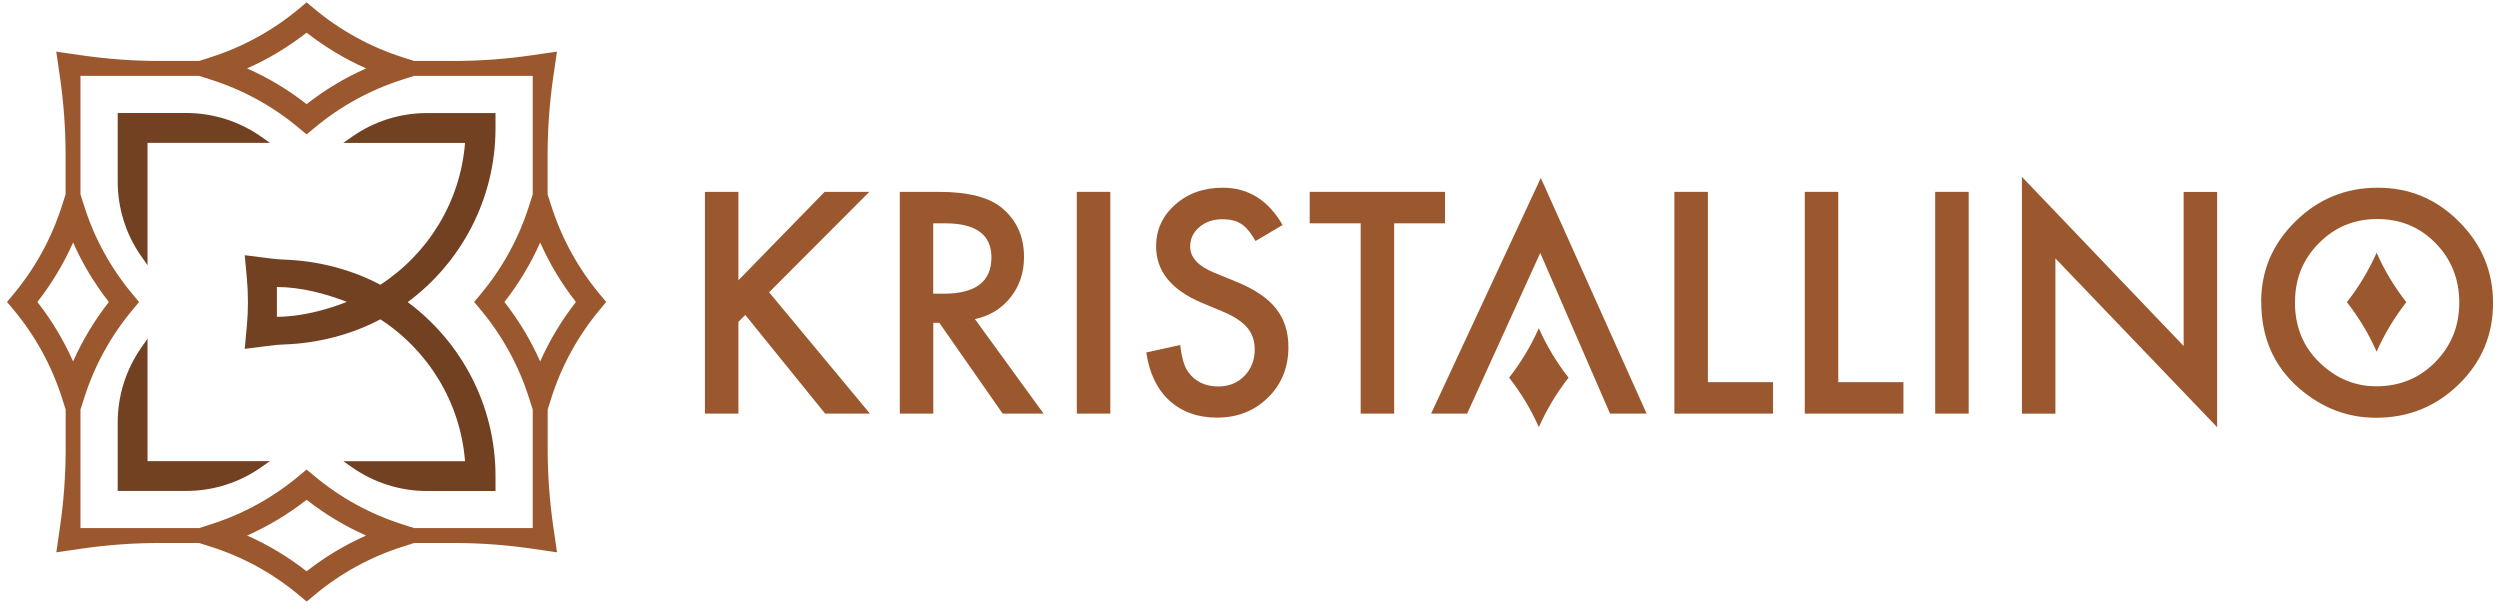 <svg width="250" height="61" viewBox="0 0 250 61" fill="none" xmlns="http://www.w3.org/2000/svg">
<g clip-path="url(#clip0_2590_163)">
<path d="M14.754 14.284H26.994L26.102 13.659C23.912 12.128 21.299 11.299 18.624 11.299H11.77V18.153C11.77 20.829 12.591 23.441 14.129 25.632L14.754 26.524V14.284Z" fill="#724122"/>
<path d="M14.754 33.87L14.129 34.761C12.598 36.953 11.77 39.565 11.77 42.24V49.094H18.624C21.299 49.094 23.912 48.273 26.102 46.735L26.994 46.11H14.754V33.87Z" fill="#724122"/>
<path d="M55.133 39.797C56.166 36.559 57.816 33.554 59.993 30.948L60.618 30.197L59.993 29.445C57.816 26.84 56.166 23.834 55.133 20.597L54.761 19.438V15.506C54.761 12.9 54.951 10.295 55.323 7.718L55.695 5.162L53.139 5.534C50.562 5.906 47.956 6.096 45.351 6.096H41.419L40.253 5.724C37.015 4.691 34.017 3.041 31.412 0.864L30.66 0.232L29.909 0.864C27.303 3.041 24.305 4.691 21.067 5.724L19.902 6.096H15.969C13.364 6.096 10.758 5.906 8.181 5.534L5.625 5.162L5.997 7.718C6.369 10.295 6.559 12.9 6.559 15.506V19.438L6.187 20.597C5.154 23.834 3.504 26.84 1.327 29.445L0.702 30.197L1.334 30.948C3.511 33.554 5.162 36.552 6.194 39.789L6.566 40.955V44.888C6.566 47.493 6.376 50.099 6.004 52.676L5.632 55.232L8.188 54.86C10.765 54.487 13.371 54.298 15.976 54.298H19.909L21.074 54.67C24.326 55.702 27.303 57.339 29.916 59.53L30.667 60.155L31.419 59.53C34.038 57.339 37.008 55.702 40.26 54.67L41.426 54.298H45.358C47.964 54.298 50.569 54.487 53.146 54.86L55.702 55.232L55.33 52.676C54.958 50.099 54.768 47.493 54.768 44.888V40.955L55.14 39.797H55.133ZM53.273 52.809H41.419L40.253 52.437C37.001 51.405 34.024 49.768 31.412 47.577L30.66 46.952L29.909 47.577C27.289 49.768 24.319 51.405 21.067 52.437L19.909 52.809H8.048V40.955L8.42 39.797C9.452 36.545 11.088 33.568 13.28 30.955L13.905 30.204L13.28 29.452C11.088 26.833 9.452 23.863 8.42 20.611L8.048 19.445V7.584H19.902L21.067 7.957C24.319 8.989 27.296 10.625 29.909 12.816L30.66 13.441L31.412 12.816C34.031 10.625 37.001 8.989 40.253 7.957L41.419 7.584H53.273V19.438L52.9 20.604C51.868 23.855 50.232 26.833 48.041 29.445L47.416 30.197L48.041 30.948C50.232 33.568 51.868 36.538 52.9 39.789L53.273 40.955V52.809ZM57.591 30.197C56.159 32.037 54.958 34.024 54.017 36.145C53.076 34.024 51.882 32.037 50.442 30.197C51.882 28.357 53.076 26.37 54.017 24.249C54.958 26.37 56.152 28.357 57.591 30.197ZM30.66 3.266C32.5 4.698 34.487 5.899 36.608 6.84C34.487 7.781 32.5 8.975 30.66 10.415C28.82 8.975 26.833 7.781 24.712 6.84C26.833 5.899 28.82 4.705 30.66 3.266ZM3.736 30.197C5.176 28.357 6.369 26.37 7.31 24.249C8.251 26.37 9.445 28.357 10.885 30.197C9.452 32.037 8.251 34.024 7.31 36.145C6.369 34.024 5.176 32.037 3.736 30.197ZM30.66 57.128C28.82 55.688 26.833 54.495 24.712 53.554C26.833 52.612 28.82 51.419 30.66 49.979C32.5 51.419 34.487 52.612 36.608 53.554C34.487 54.495 32.5 55.688 30.66 57.128Z" fill="#9B582E"/>
<path d="M49.551 12.795V11.306H42.697C40.021 11.306 37.409 12.128 35.218 13.666L34.326 14.291H46.503C46.032 20.232 42.774 25.393 38.034 28.476C35.211 26.973 31.833 26.074 28.42 25.962C27.949 25.948 27.486 25.899 27.023 25.843L24.473 25.52L24.684 27.802C24.831 29.403 24.831 31.011 24.684 32.605L24.473 34.888L27.023 34.565C27.486 34.508 27.949 34.459 28.42 34.445C31.833 34.333 35.211 33.434 38.034 31.931C42.774 35.007 46.032 40.175 46.503 46.117H34.326L35.218 46.742C37.409 48.272 40.021 49.101 42.697 49.101H49.551V47.612C49.551 40.492 46.096 34.164 40.773 30.211C46.096 26.264 49.551 19.93 49.551 12.809V12.795ZM27.69 31.685V28.701C30.077 28.701 32.584 29.368 34.684 30.19C32.577 31.011 30.077 31.678 27.69 31.678V31.685Z" fill="#724122"/>
<path d="M73.834 28.034L82.465 19.186H86.931L76.91 29.228L86.994 41.362H82.514L74.529 31.496L73.841 32.184V41.362H70.492V19.186H73.841V28.034H73.834Z" fill="#9B582E"/>
<path d="M97.493 31.91L104.361 41.362H100.267L93.933 32.282H93.329V41.362H89.979V19.186H93.897C96.826 19.186 98.947 19.733 100.246 20.836C101.685 22.065 102.402 23.68 102.402 25.688C102.402 27.261 101.952 28.61 101.053 29.74C100.154 30.871 98.968 31.594 97.493 31.91ZM93.329 29.368H94.389C97.556 29.368 99.143 28.16 99.143 25.738C99.143 23.469 97.598 22.332 94.516 22.332H93.322V29.368H93.329Z" fill="#9B582E"/>
<path d="M111.032 19.186V41.362H107.683V19.186H111.032Z" fill="#9B582E"/>
<path d="M128.272 22.493L125.555 24.101C125.049 23.223 124.565 22.647 124.101 22.381C123.624 22.072 123.006 21.924 122.247 21.924C121.32 21.924 120.548 22.184 119.937 22.711C119.326 23.23 119.017 23.876 119.017 24.663C119.017 25.744 119.824 26.615 121.433 27.275L123.645 28.181C125.442 28.911 126.763 29.796 127.591 30.843C128.427 31.889 128.841 33.174 128.841 34.698C128.841 36.734 128.16 38.42 126.805 39.754C125.435 41.095 123.736 41.763 121.706 41.763C119.782 41.763 118.195 41.194 116.938 40.056C115.702 38.919 114.93 37.31 114.628 35.246L118.02 34.501C118.174 35.8 118.441 36.706 118.827 37.205C119.515 38.16 120.52 38.645 121.84 38.645C122.886 38.645 123.75 38.294 124.438 37.598C125.126 36.896 125.471 36.011 125.471 34.944C125.471 34.515 125.407 34.115 125.288 33.757C125.169 33.399 124.979 33.069 124.726 32.767C124.473 32.465 124.143 32.184 123.743 31.917C123.343 31.657 122.865 31.404 122.303 31.166L120.162 30.274C117.128 28.989 115.611 27.114 115.611 24.642C115.611 22.977 116.25 21.58 117.521 20.463C118.792 19.333 120.379 18.771 122.275 18.771C124.831 18.771 126.826 20.014 128.265 22.507L128.272 22.493Z" fill="#9B582E"/>
<path d="M139.417 22.332V41.362H136.067V22.332H130.969V19.186H144.501V22.332H139.417Z" fill="#9B582E"/>
<path d="M154.024 25.295L146.713 41.362H143.111L154.08 17.795L164.663 41.362H161.004L154.024 25.295Z" fill="#9B582E"/>
<path d="M170.787 19.186V38.216H177.303V41.362H167.437V19.186H170.787Z" fill="#9B582E"/>
<path d="M183.827 19.186V38.216H190.344V41.362H180.478V19.186H183.827Z" fill="#9B582E"/>
<path d="M196.868 19.186V41.362H193.518V19.186H196.868Z" fill="#9B582E"/>
<path d="M202.191 41.362V17.683L218.364 34.6V19.192H221.713V42.718L205.541 25.843V41.369H202.191V41.362Z" fill="#9B582E"/>
<path d="M226.117 30.175C226.117 27.058 227.261 24.375 229.551 22.135C231.826 19.895 234.565 18.771 237.767 18.771C240.969 18.771 243.638 19.902 245.899 22.163C248.167 24.424 249.305 27.135 249.305 30.309C249.305 33.483 248.167 36.201 245.885 38.427C243.596 40.66 240.836 41.777 237.598 41.777C234.733 41.777 232.163 40.786 229.888 38.806C227.381 36.615 226.124 33.743 226.124 30.189L226.117 30.175ZM229.494 30.218C229.494 32.669 230.316 34.684 231.966 36.264C233.603 37.844 235.492 38.63 237.64 38.63C239.965 38.63 241.931 37.823 243.525 36.215C245.126 34.586 245.927 32.605 245.927 30.267C245.927 27.928 245.133 25.92 243.56 24.319C241.987 22.711 240.049 21.903 237.732 21.903C235.414 21.903 233.476 22.711 231.889 24.319C230.302 25.906 229.501 27.872 229.501 30.211L229.494 30.218Z" fill="#9B582E"/>
<path d="M240.632 30.218C239.438 31.749 238.448 33.399 237.662 35.162C236.882 33.399 235.885 31.749 234.691 30.218C235.885 28.687 236.875 27.037 237.662 25.274C238.441 27.037 239.438 28.687 240.632 30.218Z" fill="#9B582E"/>
<path d="M156.854 37.767C155.66 39.298 154.67 40.948 153.883 42.711C153.104 40.948 152.107 39.298 150.913 37.767C152.107 36.236 153.097 34.586 153.883 32.823C154.663 34.586 155.66 36.236 156.854 37.767Z" fill="#9B582E"/>
</g>
<defs>
<clipPath id="clip0_2590_163">
<rect width="250" height="60.393" fill="white"/>
</clipPath>
</defs>
</svg>
